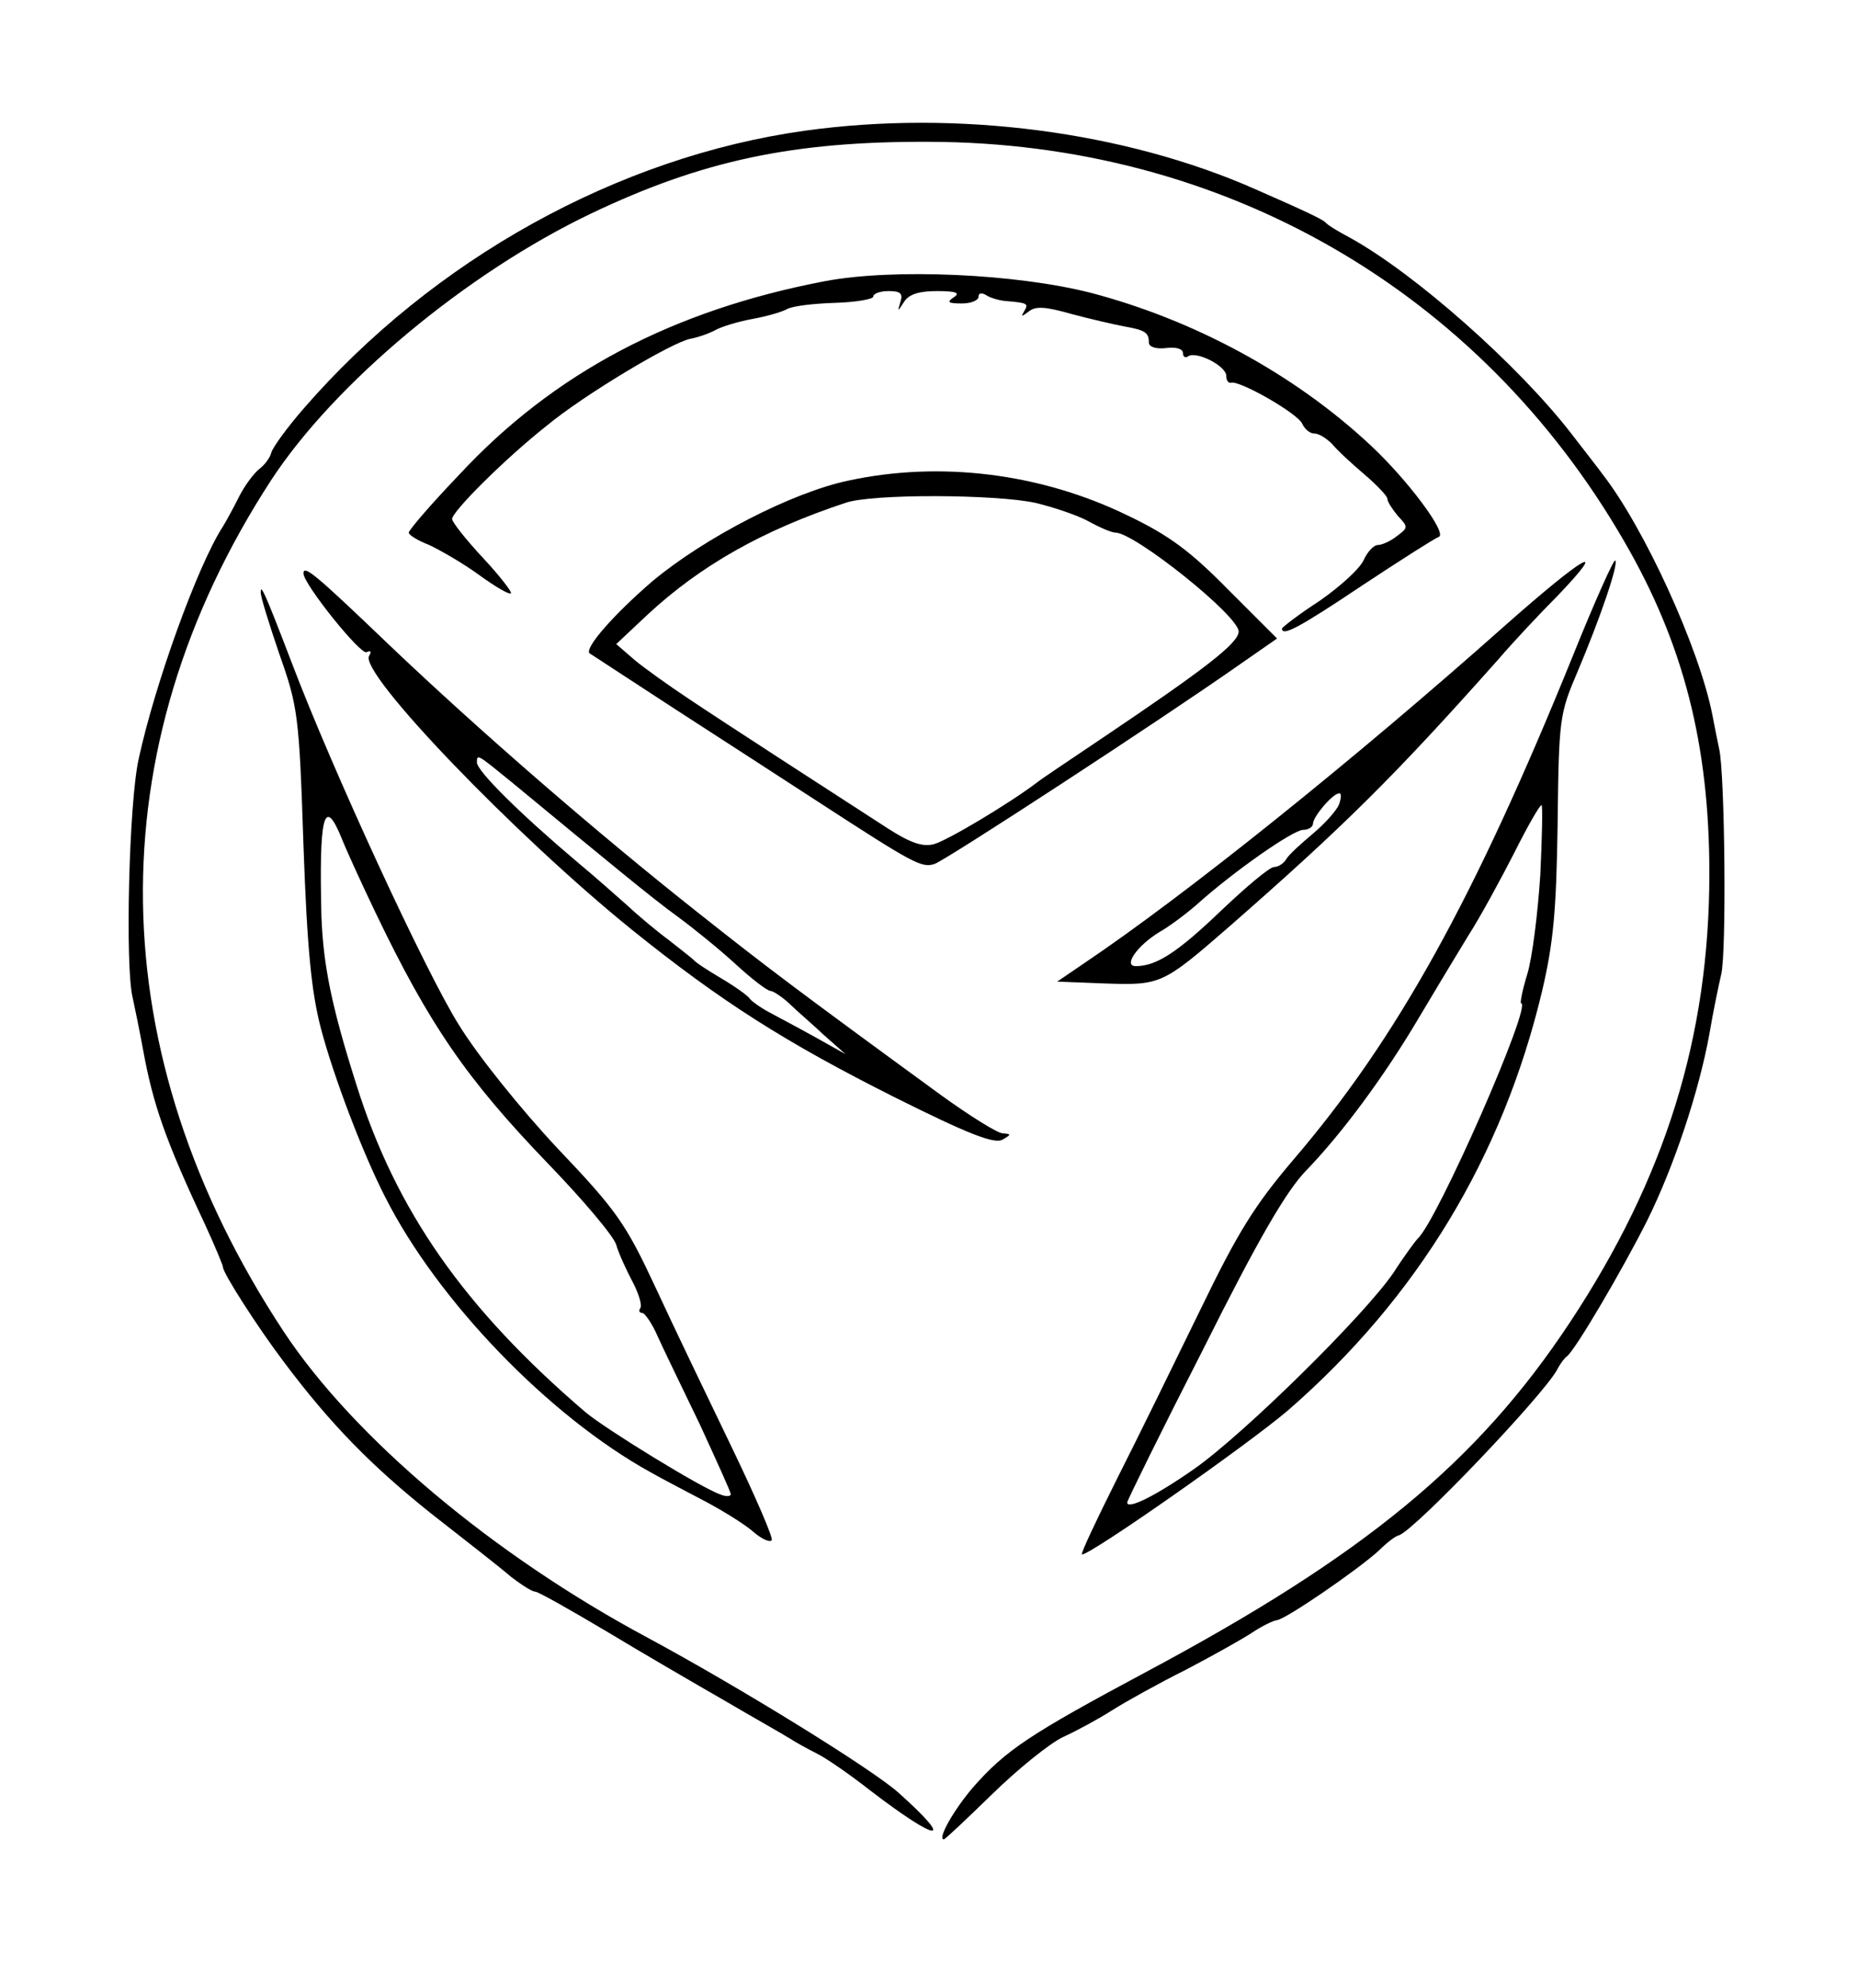 <?xml version="1.0" standalone="no"?>
<!DOCTYPE svg PUBLIC "-//W3C//DTD SVG 20010904//EN"
 "http://www.w3.org/TR/2001/REC-SVG-20010904/DTD/svg10.dtd">
<svg version="1.0" xmlns="http://www.w3.org/2000/svg"
 width="300pt" height="321pt" viewBox="0 0 300 321"
 preserveAspectRatio="xMidYMid meet">
<g transform="translate(0,321) scale(0.1,-0.1)"
fill="#000000" stroke="none">
<path d="M1300 2999 c-302 -42 -601 -208 -810 -449 -27 -31 -50 -63 -52 -71
-2 -8 -10 -19 -19 -26 -9 -7 -24 -27 -33 -45 -9 -18 -21 -40 -26 -48 -41 -63
-110 -255 -136 -375 -16 -71 -22 -335 -10 -385 3 -14 11 -52 17 -85 16 -88 36
-146 100 -282 16 -35 29 -66 29 -69 0 -10 58 -100 99 -154 75 -100 141 -167
236 -243 55 -43 114 -89 130 -103 17 -13 34 -24 39 -24 5 0 56 -29 115 -64 58
-35 144 -85 191 -112 46 -27 94 -54 105 -61 11 -7 31 -18 45 -25 14 -7 52 -33
85 -59 111 -85 139 -87 45 -3 -43 38 -253 168 -405 250 -250 134 -474 323
-587 494 -296 449 -303 940 -20 1375 102 156 315 334 516 430 180 86 327 117
546 116 475 -1 889 -240 1123 -646 95 -164 137 -327 137 -535 0 -264 -71 -492
-225 -725 -150 -227 -333 -377 -685 -565 -187 -100 -226 -126 -278 -185 -32
-37 -59 -85 -48 -85 2 0 37 33 78 73 42 41 93 82 114 92 22 10 57 29 79 43 22
14 76 44 120 66 44 23 92 50 107 60 15 10 33 19 40 20 15 2 130 81 164 112 12
12 27 24 33 25 27 10 231 224 255 267 5 10 12 19 16 22 13 9 91 142 130 220
43 87 83 207 100 300 6 36 15 79 19 96 9 34 6 324 -3 364 -3 14 -8 39 -11 55
-21 108 -110 303 -178 390 -4 6 -27 35 -50 65 -85 110 -252 258 -357 316 -19
10 -37 21 -40 25 -5 5 -32 18 -112 53 -212 94 -483 129 -728 95z"/>
<path d="M1332 2756 c-246 -47 -438 -148 -591 -313 -45 -47 -81 -89 -81 -93 0
-4 15 -13 33 -20 17 -8 54 -29 80 -48 26 -19 50 -33 52 -30 2 2 -18 28 -45 57
-28 30 -50 58 -50 63 0 12 85 97 152 150 60 50 204 136 233 141 11 2 29 8 40
14 11 6 38 14 60 18 22 4 47 11 56 16 9 5 44 9 78 10 33 1 61 6 61 10 0 5 11
9 25 9 19 0 23 -4 19 -17 -5 -17 -5 -17 6 0 8 12 24 17 53 17 31 0 38 -3 27
-10 -12 -8 -9 -10 13 -10 15 0 27 5 27 11 0 6 5 7 13 2 6 -4 20 -8 30 -9 36
-3 38 -4 31 -16 -6 -10 -5 -10 7 -1 11 9 27 8 69 -4 30 -8 69 -17 85 -20 34
-6 40 -10 40 -26 0 -7 11 -11 28 -9 15 2 27 -1 27 -8 0 -6 4 -9 9 -5 14 8 61
-16 61 -32 0 -7 3 -12 8 -11 14 4 110 -51 115 -67 4 -8 12 -15 19 -15 8 0 20
-8 29 -17 8 -10 32 -32 52 -49 20 -17 37 -35 37 -39 0 -5 8 -17 17 -28 17 -18
17 -19 -2 -33 -10 -8 -24 -14 -30 -14 -7 0 -17 -11 -23 -24 -6 -14 -38 -43
-71 -66 -34 -22 -61 -43 -61 -45 0 -13 27 1 130 70 62 41 117 76 123 78 15 5
-50 92 -110 148 -123 115 -284 202 -451 246 -121 31 -319 40 -430 19z"/>
<path d="M1370 2434 c-91 -19 -232 -92 -316 -162 -63 -54 -111 -109 -102 -117
2 -1 64 -42 138 -90 74 -48 178 -115 230 -149 154 -100 168 -108 189 -101 18
6 366 233 494 323 l59 41 -79 79 c-62 63 -96 88 -163 120 -140 68 -302 88
-450 56z m302 -36 c29 -7 68 -20 86 -30 18 -10 37 -18 43 -18 31 0 200 -135
199 -160 -1 -19 -54 -60 -225 -175 -49 -33 -94 -63 -100 -68 -46 -35 -147 -95
-167 -100 -18 -5 -38 2 -74 25 -82 53 -266 172 -324 211 -30 20 -68 47 -85 61
l-30 26 50 47 c86 80 187 137 320 181 42 15 243 14 307 0z"/>
<path d="M2429 2199 c-244 -217 -516 -435 -678 -544 l-44 -30 77 -3 c90 -3 93
-2 201 92 185 162 265 241 434 431 24 28 67 74 95 102 87 91 45 67 -85 -48z
m-267 -288 c-4 -10 -23 -31 -42 -47 -19 -16 -39 -34 -43 -41 -4 -7 -13 -13
-20 -13 -7 0 -45 -32 -86 -71 -70 -67 -104 -89 -137 -89 -21 0 2 33 38 55 16
9 44 30 61 45 59 53 155 120 171 120 9 0 16 5 16 10 0 11 31 48 42 49 4 1 4
-7 0 -18z"/>
<path d="M2540 2152 c-160 -395 -285 -620 -452 -815 -62 -73 -89 -116 -149
-240 -41 -84 -101 -207 -135 -274 -34 -68 -60 -123 -57 -123 15 0 270 179 333
233 208 181 346 408 410 677 18 77 23 128 25 270 2 170 3 177 32 245 36 85 67
175 61 180 -2 3 -33 -66 -68 -153z m-53 -355 c-4 -62 -13 -134 -21 -160 -8
-26 -12 -47 -10 -47 19 0 -136 -353 -167 -380 -3 -3 -21 -27 -39 -55 -47 -69
-242 -261 -322 -317 -63 -44 -108 -66 -108 -54 0 3 55 115 123 248 89 178 134
255 166 288 58 60 126 152 181 245 25 42 61 102 80 133 20 31 53 92 75 135 21
42 41 77 44 77 2 0 1 -51 -2 -113z"/>
<path d="M490 2284 c0 -17 93 -133 102 -127 7 3 8 1 4 -6 -17 -27 236 -290
424 -442 144 -116 248 -182 423 -270 120 -60 163 -77 176 -69 14 8 14 9 0 10
-8 0 -53 28 -100 62 -233 170 -283 208 -389 292 -166 131 -356 296 -502 435
-118 113 -138 130 -138 115z m335 -336 c161 -133 229 -189 269 -218 26 -19 69
-54 94 -77 26 -24 51 -43 56 -43 4 0 18 -9 30 -20 11 -11 37 -33 56 -51 l35
-31 -50 28 c-27 15 -61 33 -74 40 -13 7 -27 17 -30 21 -3 5 -24 20 -46 33 -22
13 -42 26 -45 30 -3 3 -21 17 -40 32 -19 14 -49 39 -66 55 -17 15 -54 48 -83
72 -90 76 -161 146 -161 160 0 14 1 13 55 -31z"/>
<path d="M421 2254 c-1 -5 13 -50 30 -100 30 -85 32 -98 39 -309 6 -170 13
-237 28 -295 21 -80 69 -205 104 -273 85 -168 265 -354 428 -444 19 -11 60
-32 90 -48 30 -16 65 -38 77 -49 13 -11 26 -17 29 -13 3 3 -26 70 -64 149 -38
79 -94 195 -123 258 -49 105 -63 125 -159 226 -59 63 -129 150 -159 199 -53
84 -204 411 -270 585 -44 115 -50 127 -50 114z m130 -396 c7 -18 32 -73 56
-123 86 -179 146 -267 278 -404 56 -58 106 -117 110 -131 4 -14 16 -40 26 -59
10 -19 16 -38 13 -43 -3 -4 -2 -8 3 -8 4 0 16 -17 25 -38 9 -20 40 -84 68
-142 27 -59 50 -109 50 -113 0 -3 -8 -4 -17 0 -30 10 -186 106 -218 133 -195
167 -306 325 -370 530 -40 126 -53 192 -56 270 -4 161 4 196 32 128z"/>
</g>
</svg>
